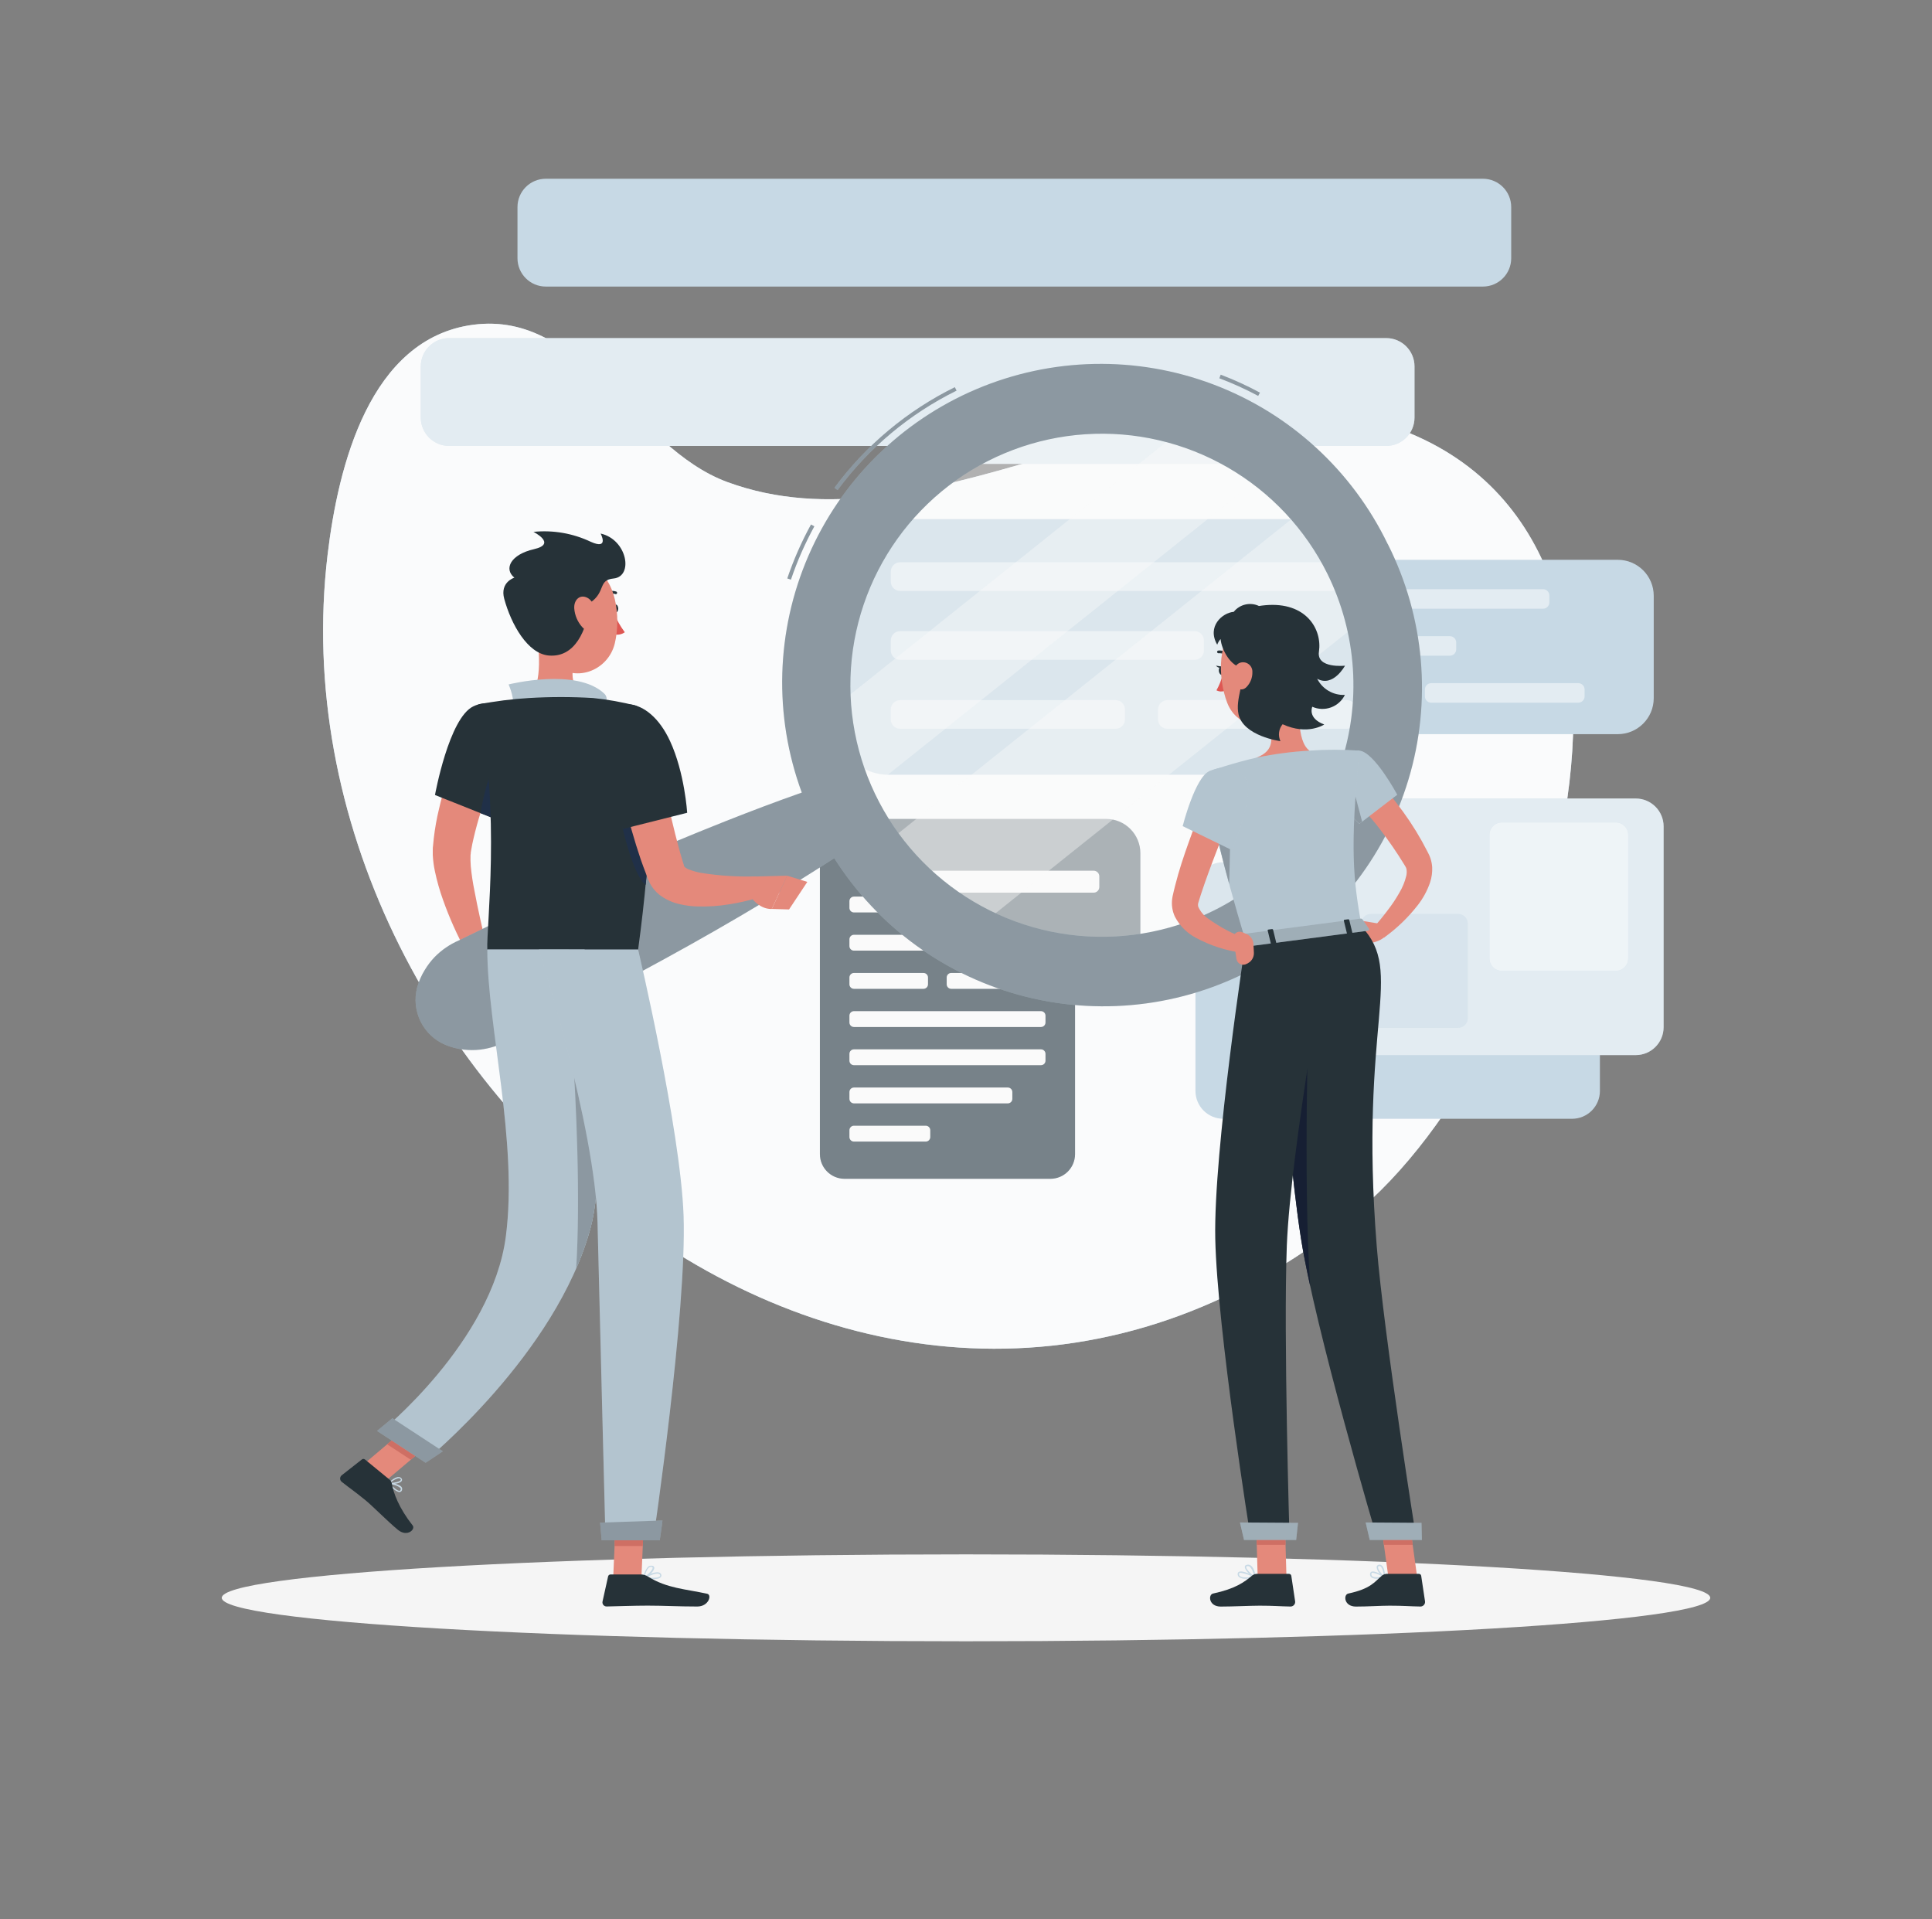 <svg width="151" height="150" viewBox="0 0 151 150" fill="none" xmlns="http://www.w3.org/2000/svg">
<rect x="0" y="0" width="151" height="150" fill="#808080" stroke="none"/>
<g id="Search-rafiki 2">
<g id="freepik--background-simple--inject-66">
<path id="Vector" d="M25.604 43.353C20.675 84.717 68.537 124.845 105.569 95.133C122.288 81.72 134.282 38.829 105.992 32.547C89.768 28.947 72.329 43.347 56.864 37.68C49.43 34.959 45.623 24.252 36.983 25.38C28.871 26.457 26.426 36.459 25.604 43.353Z" fill="#C7D9E5"/>
<path id="Vector_2" opacity="0.9" d="M25.604 43.353C20.675 84.717 68.537 124.845 105.569 95.133C122.288 81.72 134.282 38.829 105.992 32.547C89.768 28.947 72.329 43.347 56.864 37.68C49.43 34.959 45.623 24.252 36.983 25.38C28.871 26.457 26.426 36.459 25.604 43.353Z" fill="white"/>
</g>
<g id="freepik--Shadow--inject-66">
<path id="Vector_3" d="M75.5 128.269C107.625 128.269 133.667 126.748 133.667 124.873C133.667 122.997 107.625 121.477 75.5 121.477C43.375 121.477 17.333 122.997 17.333 124.873C17.333 126.748 43.375 128.269 75.5 128.269Z" fill="#F5F5F5"/>
</g>
<g id="freepik--speech-bubbles--inject-66">
<path id="Vector_4" d="M126.44 43.75H97.01C95.457 43.75 94.199 45.008 94.199 46.561V54.565C94.199 56.117 95.457 57.376 97.01 57.376H126.44C127.992 57.376 129.251 56.117 129.251 54.565V46.561C129.251 45.008 127.992 43.75 126.44 43.75Z" fill="#C7D9E5"/>
<path id="Vector_5" d="M120.602 46.047H97.613C97.341 46.047 97.121 46.267 97.121 46.539V47.079C97.121 47.351 97.341 47.571 97.613 47.571H120.602C120.874 47.571 121.094 47.351 121.094 47.079V46.539C121.094 46.267 120.874 46.047 120.602 46.047Z" fill="#C7D9E5"/>
<path id="Vector_6" d="M113.321 49.719H97.613C97.341 49.719 97.121 49.939 97.121 50.211V50.751C97.121 51.023 97.341 51.243 97.613 51.243H113.321C113.593 51.243 113.813 51.023 113.813 50.751V50.211C113.813 49.939 113.593 49.719 113.321 49.719Z" fill="#C7D9E5"/>
<path id="Vector_7" d="M109.109 53.391H97.613C97.341 53.391 97.121 53.611 97.121 53.883V54.423C97.121 54.694 97.341 54.915 97.613 54.915H109.109C109.381 54.915 109.601 54.694 109.601 54.423V53.883C109.601 53.611 109.381 53.391 109.109 53.391Z" fill="#C7D9E5"/>
<path id="Vector_8" d="M123.356 53.391H111.86C111.588 53.391 111.368 53.611 111.368 53.883V54.423C111.368 54.694 111.588 54.915 111.86 54.915H123.356C123.628 54.915 123.848 54.694 123.848 54.423V53.883C123.848 53.611 123.628 53.391 123.356 53.391Z" fill="#C7D9E5"/>
<g id="Group" opacity="0.5">
<path id="Vector_9" d="M120.602 46.047H97.613C97.341 46.047 97.121 46.267 97.121 46.539V47.079C97.121 47.351 97.341 47.571 97.613 47.571H120.602C120.874 47.571 121.094 47.351 121.094 47.079V46.539C121.094 46.267 120.874 46.047 120.602 46.047Z" fill="white"/>
<path id="Vector_10" d="M113.321 49.719H97.613C97.341 49.719 97.121 49.939 97.121 50.211V50.751C97.121 51.023 97.341 51.243 97.613 51.243H113.321C113.593 51.243 113.813 51.023 113.813 50.751V50.211C113.813 49.939 113.593 49.719 113.321 49.719Z" fill="white"/>
<path id="Vector_11" d="M109.109 53.391H97.613C97.341 53.391 97.121 53.611 97.121 53.883V54.423C97.121 54.694 97.341 54.915 97.613 54.915H109.109C109.381 54.915 109.601 54.694 109.601 54.423V53.883C109.601 53.611 109.381 53.391 109.109 53.391Z" fill="white"/>
<path id="Vector_12" d="M123.356 53.391H111.86C111.588 53.391 111.368 53.611 111.368 53.883V54.423C111.368 54.694 111.588 54.915 111.86 54.915H123.356C123.628 54.915 123.848 54.694 123.848 54.423V53.883C123.848 53.611 123.628 53.391 123.356 53.391Z" fill="white"/>
</g>
<path id="Vector_13" d="M102.866 40.57H69.461C67.184 40.57 65.339 42.416 65.339 44.692V56.428C65.339 58.705 67.184 60.55 69.461 60.55H102.866C105.143 60.55 106.988 58.705 106.988 56.428V44.692C106.988 42.416 105.143 40.57 102.866 40.57Z" fill="#C7D9E5"/>
<path id="Vector_14" d="M104.048 43.945H70.346C69.947 43.945 69.623 44.269 69.623 44.668V45.457C69.623 45.857 69.947 46.18 70.346 46.18H104.048C104.447 46.18 104.771 45.857 104.771 45.457V44.668C104.771 44.269 104.447 43.945 104.048 43.945Z" fill="#C7D9E5"/>
<path id="Vector_15" d="M93.371 49.328H70.346C69.947 49.328 69.623 49.652 69.623 50.051V50.84C69.623 51.239 69.947 51.563 70.346 51.563H93.371C93.77 51.563 94.094 51.239 94.094 50.84V50.051C94.094 49.652 93.77 49.328 93.371 49.328Z" fill="#C7D9E5"/>
<path id="Vector_16" d="M87.197 54.711H70.346C69.947 54.711 69.623 55.035 69.623 55.434V56.223C69.623 56.622 69.947 56.946 70.346 56.946H87.197C87.596 56.946 87.92 56.622 87.92 56.223V55.434C87.92 55.035 87.596 54.711 87.197 54.711Z" fill="#C7D9E5"/>
<path id="Vector_17" d="M105.275 54.711H91.235C90.836 54.711 90.512 55.035 90.512 55.434V56.223C90.512 56.622 90.836 56.946 91.235 56.946H105.275C105.674 56.946 105.998 56.622 105.998 56.223V55.434C105.998 55.035 105.674 54.711 105.275 54.711Z" fill="#C7D9E5"/>
<g id="Group_2" opacity="0.5">
<path id="Vector_18" d="M104.048 43.945H70.346C69.947 43.945 69.623 44.269 69.623 44.668V45.457C69.623 45.857 69.947 46.18 70.346 46.18H104.048C104.447 46.18 104.771 45.857 104.771 45.457V44.668C104.771 44.269 104.447 43.945 104.048 43.945Z" fill="white"/>
<path id="Vector_19" d="M93.371 49.328H70.346C69.947 49.328 69.623 49.652 69.623 50.051V50.84C69.623 51.239 69.947 51.563 70.346 51.563H93.371C93.77 51.563 94.094 51.239 94.094 50.84V50.051C94.094 49.652 93.77 49.328 93.371 49.328Z" fill="white"/>
<path id="Vector_20" d="M87.197 54.719H70.346C69.947 54.719 69.623 55.042 69.623 55.442V56.231C69.623 56.63 69.947 56.954 70.346 56.954H87.197C87.596 56.954 87.92 56.63 87.92 56.231V55.442C87.92 55.042 87.596 54.719 87.197 54.719Z" fill="white"/>
<path id="Vector_21" d="M105.275 54.719H91.235C90.836 54.719 90.512 55.042 90.512 55.442V56.231C90.512 56.63 90.836 56.954 91.235 56.954H105.275C105.674 56.954 105.998 56.63 105.998 56.231V55.442C105.998 55.042 105.674 54.719 105.275 54.719Z" fill="white"/>
</g>
<path id="Vector_22" d="M82.097 64.172H66.008C64.944 64.172 64.082 65.034 64.082 66.098V90.2C64.082 91.264 64.944 92.126 66.008 92.126H82.097C83.161 92.126 84.023 91.264 84.023 90.2V66.098C84.023 65.034 83.161 64.172 82.097 64.172Z" fill="#C7D9E5"/>
<path id="Vector_23" opacity="0.4" d="M82.097 64.172H66.008C64.944 64.172 64.082 65.034 64.082 66.098V90.2C64.082 91.264 64.944 92.126 66.008 92.126H82.097C83.161 92.126 84.023 91.264 84.023 90.2V66.098C84.023 65.034 83.161 64.172 82.097 64.172Z" fill="black"/>
<path id="Vector_24" d="M81.359 67.086H66.743C66.547 67.086 66.389 67.244 66.389 67.44V67.971C66.389 68.166 66.547 68.325 66.743 68.325H81.359C81.555 68.325 81.713 68.166 81.713 67.971V67.44C81.713 67.244 81.555 67.086 81.359 67.086Z" fill="#FAFAFA"/>
<path id="Vector_25" d="M76.706 70.07H66.743C66.547 70.07 66.389 70.229 66.389 70.424V70.955C66.389 71.151 66.547 71.309 66.743 71.309H76.706C76.901 71.309 77.06 71.151 77.06 70.955V70.424C77.06 70.229 76.901 70.07 76.706 70.07Z" fill="#FAFAFA"/>
<path id="Vector_26" d="M81.359 73.055H66.743C66.547 73.055 66.389 73.213 66.389 73.409V73.94C66.389 74.135 66.547 74.294 66.743 74.294H81.359C81.555 74.294 81.713 74.135 81.713 73.94V73.409C81.713 73.213 81.555 73.055 81.359 73.055Z" fill="#FAFAFA"/>
<path id="Vector_27" d="M72.176 76.039H66.743C66.547 76.039 66.389 76.198 66.389 76.393V76.924C66.389 77.12 66.547 77.278 66.743 77.278H72.176C72.371 77.278 72.53 77.12 72.53 76.924V76.393C72.53 76.198 72.371 76.039 72.176 76.039Z" fill="#FAFAFA"/>
<path id="Vector_28" d="M79.778 76.039H74.345C74.15 76.039 73.991 76.198 73.991 76.393V76.924C73.991 77.12 74.15 77.278 74.345 77.278H79.778C79.974 77.278 80.132 77.12 80.132 76.924V76.393C80.132 76.198 79.974 76.039 79.778 76.039Z" fill="#FAFAFA"/>
<path id="Vector_29" d="M81.359 79.023H66.743C66.547 79.023 66.389 79.182 66.389 79.377V79.908C66.389 80.104 66.547 80.262 66.743 80.262H81.359C81.555 80.262 81.713 80.104 81.713 79.908V79.377C81.713 79.182 81.555 79.023 81.359 79.023Z" fill="#FAFAFA"/>
<path id="Vector_30" d="M81.359 82.008H66.743C66.547 82.008 66.389 82.166 66.389 82.362V82.893C66.389 83.088 66.547 83.247 66.743 83.247H81.359C81.555 83.247 81.713 83.088 81.713 82.893V82.362C81.713 82.166 81.555 82.008 81.359 82.008Z" fill="#FAFAFA"/>
<path id="Vector_31" d="M78.767 84.992H66.743C66.547 84.992 66.389 85.151 66.389 85.346V85.877C66.389 86.073 66.547 86.231 66.743 86.231H78.767C78.963 86.231 79.121 86.073 79.121 85.877V85.346C79.121 85.151 78.963 84.992 78.767 84.992Z" fill="#FAFAFA"/>
<path id="Vector_32" d="M72.353 87.977H66.743C66.547 87.977 66.389 88.135 66.389 88.331V88.862C66.389 89.057 66.547 89.216 66.743 89.216H72.353C72.549 89.216 72.707 89.057 72.707 88.862V88.331C72.707 88.135 72.549 87.977 72.353 87.977Z" fill="#FAFAFA"/>
<path id="Vector_33" d="M86.45 64H64.133L74 71.851L89.129 77.551V66.673C89.127 65.963 88.844 65.284 88.342 64.782C87.84 64.281 87.159 64 86.45 64Z" fill="#C7D9E5"/>
<path id="Vector_34" opacity="0.4" d="M86.45 64H64.133L74 71.851L89.129 77.551V66.673C89.127 65.963 88.844 65.284 88.342 64.782C87.84 64.281 87.159 64 86.45 64Z" fill="black"/>
<path id="Vector_35" d="M85.475 68.047H69.146C68.901 68.047 68.702 68.246 68.702 68.491V69.319C68.702 69.564 68.901 69.763 69.146 69.763H85.475C85.72 69.763 85.919 69.564 85.919 69.319V68.491C85.919 68.246 85.72 68.047 85.475 68.047Z" fill="#FAFAFA"/>
<path id="Vector_36" d="M125.045 85.257V69.561C125.045 68.358 124.07 67.383 122.867 67.383H95.612C94.409 67.383 93.434 68.358 93.434 69.561V85.257C93.434 86.46 94.409 87.435 95.612 87.435H122.867C124.07 87.435 125.045 86.46 125.045 85.257Z" fill="#C7D9E5"/>
<path id="Vector_37" d="M130.022 80.28V64.584C130.022 63.381 129.047 62.406 127.844 62.406H100.589C99.386 62.406 98.411 63.381 98.411 64.584V80.28C98.411 81.483 99.386 82.458 100.589 82.458H127.844C129.047 82.458 130.022 81.483 130.022 80.28Z" fill="#C7D9E5"/>
<path id="Vector_38" opacity="0.5" d="M130.022 80.28V64.584C130.022 63.381 129.047 62.406 127.844 62.406H100.589C99.386 62.406 98.411 63.381 98.411 64.584V80.28C98.411 81.483 99.386 82.458 100.589 82.458H127.844C129.047 82.458 130.022 81.483 130.022 80.28Z" fill="white"/>
<path id="Vector_39" d="M127.256 74.905V65.242C127.256 64.707 126.822 64.273 126.287 64.273H117.38C116.845 64.273 116.411 64.707 116.411 65.242V74.905C116.411 75.441 116.845 75.874 117.38 75.874H126.287C126.822 75.874 127.256 75.441 127.256 74.905Z" fill="#C7D9E5"/>
<path id="Vector_40" opacity="0.7" d="M127.256 74.905V65.242C127.256 64.707 126.822 64.273 126.287 64.273H117.38C116.845 64.273 116.411 64.707 116.411 65.242V74.905C116.411 75.441 116.845 75.874 117.38 75.874H126.287C126.822 75.874 127.256 75.441 127.256 74.905Z" fill="white"/>
<path id="Vector_41" d="M114.713 79.578V72.174C114.713 71.763 114.38 71.43 113.969 71.43H107.144C106.733 71.43 106.4 71.763 106.4 72.174V79.578C106.4 79.989 106.733 80.322 107.144 80.322H113.969C114.38 80.322 114.713 79.989 114.713 79.578Z" fill="#C7D9E5"/>
<path id="Vector_42" opacity="0.3" d="M114.713 79.578V72.174C114.713 71.763 114.38 71.43 113.969 71.43H107.144C106.733 71.43 106.4 71.763 106.4 72.174V79.578C106.4 79.989 106.733 80.322 107.144 80.322H113.969C114.38 80.322 114.713 79.989 114.713 79.578Z" fill="white"/>
<path id="Vector_43" d="M110.555 32.635V28.636C110.555 27.413 109.564 26.422 108.341 26.422L35.102 26.422C33.879 26.422 32.888 27.413 32.888 28.636V32.635C32.888 33.858 33.879 34.849 35.102 34.849L108.341 34.849C109.564 34.849 110.555 33.858 110.555 32.635Z" fill="#C7D9E5"/>
<path id="Vector_44" opacity="0.5" d="M110.555 32.635V28.636C110.555 27.413 109.564 26.422 108.341 26.422L35.102 26.422C33.879 26.422 32.888 27.413 32.888 28.636V32.635C32.888 33.858 33.879 34.849 35.102 34.849L108.341 34.849C109.564 34.849 110.555 33.858 110.555 32.635Z" fill="white"/>
<path id="Vector_45" d="M96.698 36.253V33.352H75.623V36.253H96.698Z" fill="#C7D9E5"/>
<path id="Vector_46" opacity="0.5" d="M96.698 36.253V33.352H75.623V36.253H96.698Z" fill="white"/>
<path id="Vector_47" d="M118.112 20.182V16.183C118.112 14.96 117.121 13.969 115.898 13.969L42.659 13.969C41.436 13.969 40.445 14.96 40.445 16.183V20.182C40.445 21.404 41.436 22.396 42.659 22.396L115.898 22.396C117.121 22.396 118.112 21.404 118.112 20.182Z" fill="#C7D9E5"/>
</g>
<g id="freepik--Character--inject-66">
<path id="Vector_48" d="M39.608 58.279C39.344 58.879 39.053 59.527 38.798 60.16C38.543 60.793 38.279 61.444 38.048 62.092C37.574 63.355 37.194 64.652 36.911 65.971L36.824 66.451L36.794 66.631C36.794 66.682 36.794 66.748 36.776 66.808C36.765 67.1 36.771 67.392 36.794 67.684C36.851 68.317 36.953 68.995 37.094 69.673C37.346 71.032 37.667 72.433 37.994 73.813L36.455 74.413C35.738 73.105 35.127 71.742 34.628 70.336C34.365 69.604 34.153 68.856 33.992 68.095C33.902 67.674 33.846 67.247 33.824 66.817C33.824 66.697 33.824 66.583 33.824 66.454C33.824 66.325 33.824 66.181 33.845 66.097L33.905 65.497C33.995 64.724 34.132 63.958 34.316 63.202C34.484 62.452 34.7 61.723 34.916 61.003C35.132 60.283 35.402 59.575 35.687 58.879C35.828 58.531 35.987 58.186 36.125 57.841C36.263 57.496 36.425 57.166 36.617 56.797L39.608 58.279Z" fill="#E4897B"/>
<path id="Vector_49" d="M37.913 73.406L39.083 74.549L36.53 75.749C36.53 75.749 35.912 74.666 36.341 73.688L37.913 73.406Z" fill="#E4897B"/>
<path id="Vector_50" d="M40.028 76.256L37.871 77.138L36.533 75.743L39.083 74.555L40.028 76.256Z" fill="#E4897B"/>
<path id="Vector_51" opacity="0.4" d="M83.723 75.026C79.478 74.549 75.47 72.825 72.205 70.071C68.941 67.317 66.566 63.656 65.381 59.553C64.196 55.449 64.254 51.086 65.549 47.015C66.843 42.945 69.315 39.349 72.653 36.684C75.99 34.018 80.043 32.402 84.299 32.039C88.555 31.676 92.823 32.584 96.564 34.646C100.304 36.709 103.349 39.834 105.313 43.627C107.278 47.42 108.073 51.71 107.6 55.955C107.285 58.776 106.418 61.506 105.048 63.991C103.677 66.477 101.831 68.667 99.613 70.438C97.396 72.209 94.851 73.526 92.125 74.313C89.398 75.1 86.543 75.343 83.723 75.026Z" fill="#FAFAFA"/>
<path id="Vector_52" opacity="0.4" d="M99.437 36.538L66.587 62.785C66.449 62.485 66.314 62.185 66.188 61.885C65.365 59.926 64.838 57.856 64.625 55.741L92.999 33.07C95.329 33.847 97.507 35.021 99.437 36.538Z" fill="#FAFAFA"/>
<path id="Vector_53" opacity="0.4" d="M107.018 48.038L76.133 72.713C73.199 71.183 70.656 68.999 68.702 66.329L102.425 39.383C104.599 41.878 106.17 44.839 107.018 48.038Z" fill="#FAFAFA"/>
<path id="Vector_54" d="M61.817 45.301L61.532 45.205C62.026 43.749 62.646 42.338 63.386 40.99L63.647 41.134C62.917 42.467 62.304 43.862 61.817 45.301ZM65.459 38.299L65.216 38.122C67.681 34.789 70.908 32.093 74.627 30.259L74.762 30.529C71.085 32.344 67.896 35.011 65.459 38.308V38.299ZM98.336 30.94C97.356 30.414 96.341 29.954 95.3 29.563L95.408 29.281C96.46 29.682 97.484 30.151 98.474 30.685L98.336 30.94Z" fill="#C7D9E5"/>
<path id="Vector_55" opacity="0.3" d="M61.817 45.301L61.532 45.205C62.026 43.749 62.646 42.338 63.386 40.99L63.647 41.134C62.917 42.467 62.304 43.862 61.817 45.301ZM65.459 38.299L65.216 38.122C67.681 34.789 70.908 32.093 74.627 30.259L74.762 30.529C71.085 32.344 67.896 35.011 65.459 38.308V38.299ZM98.336 30.94C97.356 30.414 96.341 29.954 95.3 29.563L95.408 29.281C96.46 29.682 97.484 30.151 98.474 30.685L98.336 30.94Z" fill="black"/>
<path id="Vector_56" d="M108.461 42.523C105.683 36.762 100.795 32.29 94.809 30.036C88.823 27.781 82.2 27.916 76.311 30.413C70.423 32.91 65.721 37.578 63.18 43.448C60.64 49.318 60.456 55.94 62.666 61.942C60.662 62.644 58.682 63.397 56.714 64.174C53.876 65.3 51.064 66.476 48.278 67.702C45.494 68.935 42.722 70.192 39.977 71.506C38.6 72.151 37.241 72.832 35.87 73.492C35.157 73.799 34.511 74.242 33.968 74.797C33.674 75.105 33.416 75.444 33.197 75.808C32.93 76.239 32.728 76.707 32.597 77.197C32.371 78.08 32.469 79.014 32.872 79.832C33.276 80.649 33.958 81.294 34.796 81.652C35.261 81.847 35.752 81.975 36.254 82.03C36.678 82.078 37.105 82.078 37.529 82.03C38.299 81.937 39.043 81.693 39.719 81.313C41.078 80.626 42.446 79.963 43.796 79.258C46.496 77.881 49.196 76.444 51.863 74.986C54.53 73.528 57.2 72.001 59.804 70.435C61.604 69.346 63.422 68.233 65.204 67.069C68.626 72.471 73.995 76.35 80.198 77.901C86.402 79.452 92.965 78.557 98.526 75.402C104.088 72.246 108.223 67.072 110.073 60.951C111.924 54.83 111.349 48.232 108.467 42.523H108.461ZM94.823 71.182C91.337 72.903 87.418 73.552 83.563 73.046C79.708 72.54 76.09 70.902 73.166 68.34C70.242 65.777 68.143 62.406 67.135 58.651C66.127 54.895 66.255 50.926 67.503 47.244C68.751 43.561 71.063 40.332 74.146 37.963C77.229 35.595 80.946 34.194 84.825 33.938C88.705 33.681 92.573 34.581 95.941 36.523C99.31 38.465 102.026 41.362 103.748 44.848C104.891 47.163 105.568 49.681 105.738 52.257C105.908 54.834 105.569 57.419 104.74 59.864C103.912 62.309 102.609 64.567 100.908 66.51C99.206 68.452 97.138 70.039 94.823 71.182Z" fill="#C7D9E5"/>
<path id="Vector_57" opacity="0.3" d="M108.461 42.523C105.683 36.762 100.795 32.29 94.809 30.036C88.823 27.781 82.2 27.916 76.311 30.413C70.423 32.91 65.721 37.578 63.18 43.448C60.64 49.318 60.456 55.94 62.666 61.942C60.662 62.644 58.682 63.397 56.714 64.174C53.876 65.3 51.064 66.476 48.278 67.702C45.494 68.935 42.722 70.192 39.977 71.506C38.6 72.151 37.241 72.832 35.87 73.492C35.157 73.799 34.511 74.242 33.968 74.797C33.674 75.105 33.416 75.444 33.197 75.808C32.93 76.239 32.728 76.707 32.597 77.197C32.371 78.08 32.469 79.014 32.872 79.832C33.276 80.649 33.958 81.294 34.796 81.652C35.261 81.847 35.752 81.975 36.254 82.03C36.678 82.078 37.105 82.078 37.529 82.03C38.299 81.937 39.043 81.693 39.719 81.313C41.078 80.626 42.446 79.963 43.796 79.258C46.496 77.881 49.196 76.444 51.863 74.986C54.53 73.528 57.2 72.001 59.804 70.435C61.604 69.346 63.422 68.233 65.204 67.069C68.626 72.471 73.995 76.35 80.198 77.901C86.402 79.452 92.965 78.557 98.526 75.402C104.088 72.246 108.223 67.072 110.073 60.951C111.924 54.83 111.349 48.232 108.467 42.523H108.461ZM94.823 71.182C91.337 72.903 87.418 73.552 83.563 73.046C79.708 72.54 76.09 70.902 73.166 68.34C70.242 65.777 68.143 62.406 67.135 58.651C66.127 54.895 66.255 50.926 67.503 47.244C68.751 43.561 71.063 40.332 74.146 37.963C77.229 35.595 80.946 34.194 84.825 33.938C88.705 33.681 92.573 34.581 95.941 36.523C99.31 38.465 102.026 41.362 103.748 44.848C104.891 47.163 105.568 49.681 105.738 52.257C105.908 54.834 105.569 57.419 104.74 59.864C103.912 62.309 102.609 64.567 100.908 66.51C99.206 68.452 97.138 70.039 94.823 71.182Z" fill="black"/>
<path id="Vector_58" d="M47.9 47.563C47.9 47.74 47.993 47.884 48.11 47.884C48.227 47.884 48.32 47.74 48.32 47.563C48.32 47.386 48.227 47.242 48.11 47.242C47.993 47.242 47.9 47.398 47.9 47.563Z" fill="#263238"/>
<path id="Vector_59" d="M47.984 47.891C48.196 48.434 48.482 48.946 48.833 49.412C48.712 49.498 48.573 49.558 48.426 49.585C48.279 49.613 48.129 49.608 47.984 49.571V47.891Z" fill="#DE5753"/>
<path id="Vector_60" d="M47.279 46.578C47.262 46.578 47.246 46.574 47.231 46.567C47.216 46.559 47.202 46.549 47.192 46.536C47.176 46.513 47.17 46.485 47.175 46.458C47.179 46.43 47.194 46.406 47.216 46.389C47.348 46.289 47.502 46.222 47.666 46.194C47.83 46.166 47.997 46.179 48.155 46.23C48.169 46.234 48.182 46.24 48.194 46.25C48.205 46.259 48.214 46.271 48.221 46.284C48.228 46.297 48.231 46.311 48.232 46.326C48.233 46.34 48.231 46.355 48.225 46.369C48.22 46.383 48.212 46.395 48.202 46.405C48.191 46.416 48.179 46.424 48.165 46.429C48.151 46.434 48.137 46.437 48.122 46.436C48.108 46.435 48.093 46.431 48.08 46.425C47.955 46.386 47.822 46.379 47.693 46.402C47.564 46.426 47.443 46.48 47.339 46.56C47.321 46.572 47.3 46.578 47.279 46.578Z" fill="#263238"/>
<path id="Vector_61" d="M41.84 48.898C42.14 50.509 42.47 53.464 41.342 54.541C41.342 54.541 41.783 56.176 44.78 56.176C48.08 56.176 46.352 54.541 46.352 54.541C44.552 54.109 44.603 52.777 44.915 51.523L41.84 48.898Z" fill="#E4897B"/>
<path id="Vector_62" d="M39.995 55.392C40.352 54.837 39.752 53.49 39.752 53.49C39.752 53.49 45.056 52.155 47.225 54.204C47.675 54.627 47.177 55.251 47.177 55.251L39.995 55.392Z" fill="#C7D9E5"/>
<path id="Vector_63" opacity="0.1" d="M39.995 55.392C40.352 54.837 39.752 53.49 39.752 53.49C39.752 53.49 45.056 52.155 47.225 54.204C47.675 54.627 47.177 55.251 47.177 55.251L39.995 55.392Z" fill="black"/>
<path id="Vector_64" d="M31.22 116.606C30.941 116.606 30.494 116.141 30.362 115.967C30.356 115.958 30.353 115.948 30.353 115.938C30.353 115.928 30.356 115.918 30.362 115.91C30.367 115.901 30.374 115.894 30.382 115.89C30.391 115.885 30.4 115.883 30.41 115.883C30.443 115.883 31.178 115.949 31.379 116.21C31.401 116.237 31.416 116.269 31.425 116.304C31.433 116.338 31.434 116.373 31.427 116.408C31.424 116.452 31.408 116.495 31.38 116.53C31.352 116.565 31.314 116.59 31.271 116.603L31.22 116.606ZM30.524 116.006C30.743 116.258 31.094 116.543 31.244 116.507C31.244 116.507 31.304 116.492 31.322 116.396C31.326 116.376 31.325 116.355 31.32 116.335C31.315 116.316 31.305 116.297 31.292 116.282C31.07 116.114 30.802 116.015 30.524 116V116.006Z" fill="#C7D9E5"/>
<path id="Vector_65" d="M30.557 115.994C30.503 115.999 30.449 115.999 30.395 115.994C30.386 115.993 30.377 115.99 30.369 115.984C30.361 115.978 30.356 115.97 30.353 115.961C30.349 115.952 30.347 115.943 30.347 115.934C30.347 115.924 30.349 115.915 30.353 115.907C30.374 115.889 30.815 115.43 31.148 115.43C31.188 115.429 31.227 115.436 31.264 115.452C31.301 115.467 31.334 115.491 31.361 115.52C31.391 115.545 31.411 115.579 31.419 115.617C31.427 115.656 31.421 115.695 31.403 115.73C31.316 115.898 30.857 115.994 30.557 115.994ZM30.518 115.889C30.818 115.889 31.253 115.796 31.325 115.664C31.325 115.664 31.346 115.625 31.298 115.577C31.28 115.558 31.259 115.543 31.235 115.533C31.212 115.523 31.186 115.519 31.16 115.52C30.914 115.576 30.691 115.705 30.518 115.889Z" fill="#C7D9E5"/>
<path id="Vector_66" d="M51.017 123.412C50.79 123.411 50.563 123.39 50.339 123.349C50.328 123.347 50.318 123.341 50.311 123.332C50.304 123.324 50.3 123.313 50.3 123.301C50.298 123.291 50.3 123.28 50.304 123.271C50.308 123.261 50.315 123.253 50.324 123.247C50.357 123.229 51.125 122.788 51.494 122.89C51.528 122.898 51.56 122.913 51.589 122.933C51.617 122.954 51.641 122.98 51.659 123.01C51.682 123.044 51.695 123.083 51.695 123.124C51.695 123.165 51.682 123.205 51.659 123.238C51.572 123.373 51.299 123.412 51.017 123.412ZM50.51 123.271C50.918 123.331 51.476 123.328 51.578 123.184C51.593 123.166 51.605 123.133 51.578 123.07C51.555 123.033 51.519 123.006 51.476 122.995C51.242 122.935 50.777 123.133 50.51 123.271Z" fill="#C7D9E5"/>
<path id="Vector_67" d="M50.351 123.35C50.341 123.353 50.331 123.353 50.321 123.35C50.313 123.345 50.306 123.337 50.302 123.328C50.299 123.319 50.298 123.309 50.3 123.299C50.32 122.987 50.44 122.69 50.642 122.45C50.683 122.415 50.731 122.389 50.782 122.374C50.834 122.359 50.889 122.356 50.942 122.363C51.086 122.363 51.128 122.45 51.137 122.507C51.176 122.756 50.651 123.233 50.384 123.353L50.351 123.35ZM50.888 122.45C50.822 122.45 50.758 122.473 50.708 122.516C50.538 122.706 50.433 122.944 50.408 123.197C50.678 123.032 51.038 122.66 51.008 122.51C51.008 122.51 51.008 122.459 50.906 122.45H50.888Z" fill="#C7D9E5"/>
<path id="Vector_68" d="M47.927 123.298H50.132L50.351 118.195H48.146L47.927 123.298Z" fill="#E4897B"/>
<path id="Vector_69" d="M28.292 114.54L30.134 115.746L34.202 112.311L32.357 111.102L28.292 114.54Z" fill="#E4897B"/>
<path id="Vector_70" d="M30.437 115.628L28.523 114.059C28.489 114.031 28.447 114.016 28.403 114.016C28.359 114.016 28.317 114.031 28.283 114.059L26.705 115.298C26.667 115.328 26.636 115.367 26.615 115.41C26.594 115.454 26.583 115.502 26.583 115.551C26.583 115.6 26.594 115.648 26.615 115.692C26.636 115.736 26.667 115.774 26.705 115.805C27.383 116.342 27.74 116.57 28.583 117.26C29.102 117.683 30.383 118.979 31.106 119.564C31.829 120.149 32.492 119.519 32.252 119.216C31.175 117.851 30.752 116.684 30.629 115.961C30.608 115.83 30.54 115.711 30.437 115.628Z" fill="#263238"/>
<path id="Vector_71" d="M50.117 123.047H47.717C47.673 123.047 47.631 123.062 47.596 123.089C47.562 123.116 47.538 123.154 47.528 123.197L47.093 125.156C47.082 125.203 47.082 125.253 47.093 125.3C47.104 125.348 47.126 125.392 47.156 125.43C47.187 125.468 47.226 125.498 47.27 125.519C47.314 125.539 47.362 125.55 47.411 125.549C48.278 125.534 49.532 125.483 50.624 125.483C51.899 125.483 53.003 125.552 54.497 125.552C55.397 125.552 55.655 124.637 55.274 124.556C53.552 124.178 52.142 124.139 50.654 123.218C50.494 123.112 50.308 123.053 50.117 123.047Z" fill="#263238"/>
<path id="Vector_72" d="M36.998 55.2C35.087 56.1 33.998 62.13 33.998 62.13L38.669 63.993C39.353 62.324 39.905 60.603 40.322 58.848C40.964 56.07 38.954 54.27 36.998 55.2Z" fill="#263238"/>
<path id="Vector_73" d="M39.476 58.597C38.321 59.767 37.793 62.059 37.562 63.55L38.681 63.997C39.345 62.375 39.887 60.706 40.301 59.002C40.202 58.366 39.956 58.111 39.476 58.597Z" fill="#203048"/>
<path id="Vector_74" d="M49.742 55.16C49.742 55.16 52.088 57.812 49.874 74.21H38.087C38.006 72.41 39.143 63.575 37.397 55.049C38.7 54.796 40.017 54.63 41.342 54.551C43.011 54.452 44.684 54.452 46.352 54.551C47.496 54.666 48.629 54.87 49.742 55.16Z" fill="#263238"/>
<path id="Vector_75" d="M50.819 61.525L48.833 58.102C48.45 59.699 48.293 61.342 48.368 62.983C48.422 64.159 49.499 68.515 50.468 69.151C50.725 66.617 50.842 64.071 50.819 61.525Z" fill="#203048"/>
<path id="Vector_76" d="M51.095 57.5C51.395 58.958 51.695 60.452 52.016 61.916C52.337 63.38 52.67 64.85 53.057 66.269C53.156 66.62 53.249 66.98 53.357 67.316L53.438 67.574L53.477 67.703V67.688C53.456 67.661 53.432 67.658 53.45 67.688C53.573 67.823 53.731 67.921 53.906 67.973C54.19 68.079 54.482 68.16 54.779 68.216C56.197 68.441 57.633 68.534 59.069 68.495L59.354 70.127C58.952 70.256 58.577 70.349 58.181 70.442C57.785 70.535 57.395 70.613 56.996 70.673C56.17 70.81 55.334 70.867 54.497 70.841C54.032 70.829 53.57 70.768 53.117 70.661C52.541 70.535 52.001 70.284 51.533 69.926C51.227 69.679 50.975 69.373 50.792 69.026C50.744 68.936 50.702 68.834 50.663 68.747L50.609 68.606L50.498 68.306C50.345 67.925 50.219 67.55 50.081 67.175C49.574 65.675 49.151 64.16 48.779 62.648C48.407 61.136 48.086 59.627 47.819 58.076L51.095 57.5Z" fill="#E4897B"/>
<path id="Vector_77" d="M46.799 56.764C46.178 58.777 48.695 64.78 48.695 64.78L53.708 63.52C53.708 63.52 53.516 60.4 52.373 57.925C50.651 54.193 47.543 54.349 46.799 56.764Z" fill="#263238"/>
<path id="Vector_78" d="M59.027 68.501L61.523 68.438L60.323 71.035C60.323 71.035 59.306 71.171 58.472 69.799L57.593 68.749L58.604 68.549C58.743 68.519 58.885 68.503 59.027 68.501Z" fill="#E4897B"/>
<path id="Vector_79" d="M63.098 68.921L61.67 71.075L60.323 71.035L61.523 68.438L63.098 68.921Z" fill="#E4897B"/>
<path id="Vector_80" d="M50.351 118.195L50.237 120.826H48.032L48.146 118.195H50.351Z" fill="#CE6F64"/>
<path id="Vector_81" d="M32.357 111.102L34.202 112.311L32.102 114.081L30.26 112.875L32.357 111.102Z" fill="#CE6F64"/>
<path id="Vector_82" d="M41.978 47.187C42.11 49.368 42.077 50.655 43.178 51.774C44.834 53.463 47.531 52.464 48.053 50.274C48.524 48.312 48.23 45.072 46.094 44.202C45.623 44.012 45.111 43.945 44.606 44.007C44.102 44.068 43.621 44.257 43.21 44.556C42.798 44.854 42.469 45.252 42.254 45.712C42.039 46.173 41.944 46.68 41.978 47.187Z" fill="#E4897B"/>
<path id="Vector_83" d="M39.41 46.801C39.953 48.79 41.231 51.082 42.884 51.229C44.936 51.409 45.863 49.288 46.133 47.098C47.363 46.255 46.718 45.328 47.951 45.211C49.535 45.061 49.028 42.163 46.943 41.698C46.943 41.698 47.642 43.003 46.175 42.343C44.78 41.68 43.23 41.411 41.693 41.566C41.693 41.566 43.565 42.502 41.735 42.919C39.905 43.336 39.359 44.464 40.202 45.145C40.202 45.148 39.053 45.493 39.41 46.801Z" fill="#263238"/>
<path id="Vector_84" d="M44.882 47.545C44.922 48.087 45.141 48.601 45.503 49.006C45.983 49.537 46.484 49.207 46.568 48.562C46.646 47.983 46.487 47.008 45.899 46.714C45.311 46.42 44.843 46.891 44.882 47.545Z" fill="#E4897B"/>
<path id="Vector_85" d="M45.692 74.206C45.692 74.206 47.84 89.761 46.148 95.995C43.466 105.865 33.212 114.196 33.212 114.196L29.735 111.916C29.735 111.916 38.468 104.881 39.536 96.616C40.496 89.197 38.087 80.224 38.087 74.203L45.692 74.206Z" fill="#C7D9E5"/>
<path id="Vector_86" opacity="0.1" d="M45.692 74.206C45.692 74.206 47.84 89.761 46.148 95.995C43.466 105.865 33.212 114.196 33.212 114.196L29.735 111.916C29.735 111.916 38.468 104.881 39.536 96.616C40.496 89.197 38.087 80.224 38.087 74.203L45.692 74.206Z" fill="black"/>
<path id="Vector_87" d="M46.58 83.105C46.008 82.45 45.379 81.847 44.699 81.305C45.065 86.354 45.365 93.833 45.032 99.146C45.48 98.127 45.853 97.077 46.148 96.005C46.973 92.96 46.886 87.701 46.58 83.105Z" fill="#C7D9E5"/>
<path id="Vector_88" opacity="0.3" d="M46.58 83.105C46.008 82.45 45.379 81.847 44.699 81.305C45.065 86.354 45.365 93.833 45.032 99.146C45.48 98.127 45.853 97.077 46.148 96.005C46.973 92.96 46.886 87.701 46.58 83.105Z" fill="black"/>
<path id="Vector_89" d="M34.613 113.419C34.628 113.419 33.266 114.319 33.266 114.319L29.468 111.829L30.668 110.836L34.613 113.419Z" fill="#C7D9E5"/>
<path id="Vector_90" opacity="0.3" d="M34.613 113.419C34.628 113.419 33.266 114.319 33.266 114.319L29.468 111.829L30.668 110.836L34.613 113.419Z" fill="black"/>
<path id="Vector_91" d="M49.874 74.211C49.874 74.211 53.192 88.281 53.426 95.004C53.69 102.54 51.059 120.318 51.059 120.318H47.324C47.324 120.318 46.865 102.402 46.7 95.538C46.517 88.053 42.125 74.211 42.125 74.211H49.874Z" fill="#C7D9E5"/>
<path id="Vector_92" opacity="0.1" d="M49.874 74.211C49.874 74.211 53.192 88.281 53.426 95.004C53.69 102.54 51.059 120.318 51.059 120.318H47.324C47.324 120.318 46.865 102.402 46.7 95.538C46.517 88.053 42.125 74.211 42.125 74.211H49.874Z" fill="black"/>
<path id="Vector_93" d="M51.776 118.828C51.794 118.828 51.566 120.376 51.566 120.376H47.024L46.901 118.993L51.776 118.828Z" fill="#C7D9E5"/>
<path id="Vector_94" opacity="0.3" d="M51.776 118.828C51.794 118.828 51.566 120.376 51.566 120.376H47.024L46.901 118.993L51.776 118.828Z" fill="black"/>
</g>
<g id="freepik--character--inject-66">
<path id="Vector_95" d="M107.3 60.68C107.555 60.92 107.756 61.124 107.966 61.352C108.176 61.58 108.374 61.802 108.566 62.033C108.956 62.492 109.322 62.975 109.676 63.461C110.383 64.436 111.012 65.465 111.557 66.539L111.668 66.758C111.722 66.864 111.767 66.974 111.803 67.088C111.875 67.307 111.92 67.535 111.935 67.766C111.955 68.172 111.899 68.579 111.77 68.966C111.551 69.608 111.225 70.208 110.807 70.742C110.053 71.71 109.164 72.565 108.167 73.28L107.42 72.422C107.771 72.011 108.137 71.57 108.464 71.129C108.797 70.701 109.098 70.25 109.364 69.779C109.613 69.367 109.797 68.92 109.91 68.453C109.949 68.285 109.956 68.112 109.931 67.943C109.92 67.886 109.902 67.83 109.877 67.778C109.866 67.755 109.853 67.733 109.838 67.712L109.742 67.55C109.163 66.606 108.536 65.694 107.861 64.817C107.528 64.376 107.171 63.953 106.811 63.536C106.634 63.326 106.451 63.122 106.268 62.918C106.085 62.714 105.887 62.51 105.728 62.351L107.3 60.68Z" fill="#E4897B"/>
<path id="Vector_96" d="M107.708 72.171L105.467 71.805L106.64 73.767C106.64 73.767 108.083 73.716 108.494 72.867L107.708 72.171Z" fill="#E4897B"/>
<path id="Vector_97" d="M103.811 72.711L104.879 74.304L106.64 73.767L105.467 71.805L103.811 72.711Z" fill="#E4897B"/>
<path id="Vector_98" d="M107.6 123.381C107.448 123.394 107.296 123.353 107.171 123.264C107.133 123.229 107.106 123.184 107.09 123.135C107.075 123.085 107.073 123.033 107.084 122.982C107.086 122.95 107.097 122.919 107.116 122.893C107.134 122.866 107.159 122.845 107.189 122.832C107.45 122.715 108.134 123.153 108.212 123.204C108.221 123.21 108.228 123.218 108.232 123.228C108.235 123.238 108.236 123.248 108.233 123.258C108.232 123.269 108.227 123.278 108.22 123.286C108.213 123.293 108.204 123.298 108.194 123.3C108 123.35 107.8 123.377 107.6 123.381ZM107.3 122.916C107.278 122.913 107.256 122.913 107.234 122.916C107.221 122.922 107.21 122.932 107.202 122.944C107.194 122.957 107.189 122.971 107.189 122.985C107.181 123.019 107.182 123.054 107.191 123.087C107.201 123.12 107.219 123.15 107.243 123.174C107.357 123.276 107.651 123.291 108.044 123.213C107.819 123.065 107.566 122.963 107.3 122.916Z" fill="#C7D9E5"/>
<path id="Vector_99" d="M108.2 123.295H108.173C107.96 123.172 107.549 122.695 107.6 122.434C107.61 122.393 107.632 122.356 107.665 122.329C107.697 122.302 107.738 122.286 107.78 122.284C107.82 122.278 107.862 122.282 107.901 122.294C107.94 122.307 107.975 122.328 108.005 122.356C108.251 122.572 108.254 123.22 108.254 123.256C108.253 123.265 108.251 123.274 108.246 123.282C108.241 123.29 108.235 123.296 108.227 123.301L108.2 123.295ZM107.816 122.395H107.792C107.726 122.395 107.711 122.431 107.705 122.458C107.675 122.611 107.93 122.977 108.143 123.148C108.148 122.896 108.076 122.649 107.936 122.44C107.918 122.423 107.897 122.411 107.873 122.403C107.85 122.395 107.825 122.392 107.801 122.395H107.816Z" fill="#C7D9E5"/>
<path id="Vector_100" d="M97.376 123.382C97.184 123.4 96.993 123.351 96.833 123.244C96.797 123.212 96.769 123.172 96.752 123.127C96.735 123.082 96.729 123.034 96.734 122.986C96.736 122.957 96.745 122.928 96.761 122.904C96.777 122.879 96.798 122.859 96.824 122.845C97.103 122.689 97.997 123.145 98.099 123.202C98.108 123.208 98.116 123.216 98.121 123.227C98.125 123.237 98.127 123.248 98.126 123.259C98.124 123.269 98.119 123.279 98.112 123.287C98.104 123.294 98.094 123.299 98.084 123.301C97.851 123.35 97.614 123.377 97.376 123.382ZM96.977 122.917C96.943 122.915 96.908 122.922 96.878 122.938C96.867 122.943 96.858 122.951 96.852 122.961C96.845 122.971 96.842 122.983 96.842 122.995C96.837 123.026 96.841 123.058 96.851 123.088C96.861 123.118 96.879 123.144 96.902 123.166C97.04 123.289 97.409 123.31 97.907 123.226C97.617 123.071 97.302 122.967 96.977 122.917Z" fill="#C7D9E5"/>
<path id="Vector_101" d="M98.075 123.295H98.051C97.784 123.175 97.253 122.695 97.295 122.434C97.295 122.374 97.349 122.299 97.496 122.284C97.55 122.278 97.604 122.283 97.656 122.299C97.707 122.315 97.755 122.341 97.796 122.377C98.078 122.611 98.132 123.217 98.132 123.244C98.133 123.253 98.132 123.262 98.128 123.27C98.124 123.279 98.118 123.286 98.111 123.292C98.1 123.296 98.087 123.297 98.075 123.295ZM97.538 122.395H97.505C97.409 122.395 97.403 122.443 97.4 122.455C97.376 122.608 97.736 122.989 98 123.154C97.974 122.897 97.869 122.655 97.7 122.461C97.654 122.422 97.598 122.399 97.538 122.395Z" fill="#C7D9E5"/>
<path id="Vector_102" d="M101.621 53.789C101.534 55.145 101.3 57.899 102.341 58.661C102.341 58.661 102.152 60.05 99.695 60.374C96.995 60.725 98.228 59.201 98.228 59.201C99.659 58.655 99.476 57.566 99.086 56.57L101.621 53.789Z" fill="#E4897B"/>
<path id="Vector_103" d="M96.032 51.386C96.017 51.386 96.002 51.383 95.989 51.376C95.975 51.37 95.964 51.361 95.954 51.35C95.868 51.248 95.76 51.168 95.637 51.116C95.515 51.063 95.382 51.041 95.249 51.05C95.235 51.052 95.221 51.052 95.207 51.049C95.193 51.045 95.18 51.039 95.168 51.031C95.157 51.023 95.147 51.012 95.14 51C95.132 50.987 95.128 50.974 95.126 50.96C95.123 50.931 95.13 50.903 95.148 50.881C95.165 50.858 95.191 50.843 95.219 50.84C95.388 50.825 95.559 50.852 95.715 50.918C95.872 50.984 96.011 51.087 96.119 51.218C96.132 51.233 96.14 51.252 96.143 51.273C96.146 51.293 96.143 51.313 96.134 51.332C96.126 51.35 96.112 51.366 96.095 51.377C96.078 51.388 96.058 51.394 96.038 51.395L96.032 51.386Z" fill="#263238"/>
<path id="Vector_104" d="M95.564 52.719C95.458 53.149 95.293 53.563 95.075 53.949C95.175 54.003 95.286 54.034 95.4 54.04C95.513 54.046 95.627 54.027 95.732 53.985L95.564 52.719Z" fill="#DE5753"/>
<path id="Vector_105" d="M95.684 52.392C95.708 52.572 95.633 52.728 95.516 52.746C95.399 52.764 95.282 52.626 95.261 52.446C95.24 52.266 95.312 52.11 95.429 52.095C95.546 52.08 95.663 52.2 95.684 52.392Z" fill="#263238"/>
<path id="Vector_106" d="M95.483 52.092L95.036 52.023C95.036 52.023 95.3 52.332 95.483 52.092Z" fill="#263238"/>
<path id="Vector_107" d="M100.547 123.252H98.297L98.147 118.047H100.397L100.547 123.252Z" fill="#E4897B"/>
<path id="Vector_108" d="M110.762 123.252H108.512L107.789 118.047H110.039L110.762 123.252Z" fill="#E4897B"/>
<path id="Vector_109" d="M108.374 123H110.9C110.943 123 110.985 123.015 111.017 123.043C111.05 123.071 111.071 123.11 111.077 123.153L111.377 125.154C111.382 125.204 111.377 125.255 111.362 125.304C111.346 125.352 111.32 125.396 111.286 125.434C111.252 125.472 111.211 125.502 111.164 125.522C111.118 125.543 111.068 125.553 111.017 125.553C110.138 125.538 109.712 125.487 108.602 125.487C107.918 125.487 106.919 125.556 105.977 125.556C105.035 125.556 104.984 124.623 105.377 124.539C107.138 124.161 107.417 123.639 108.008 123.138C108.111 123.052 108.24 123.004 108.374 123Z" fill="#263238"/>
<path id="Vector_110" d="M98.222 123H100.745C100.788 123 100.831 123.015 100.864 123.043C100.897 123.071 100.918 123.11 100.925 123.153L101.225 125.154C101.23 125.204 101.225 125.255 101.21 125.304C101.194 125.352 101.168 125.397 101.134 125.434C101.1 125.472 101.059 125.502 101.012 125.522C100.966 125.543 100.916 125.553 100.865 125.553C99.986 125.538 99.56 125.487 98.45 125.487C97.766 125.487 96.35 125.556 95.408 125.556C94.466 125.556 94.415 124.623 94.808 124.539C96.569 124.161 97.262 123.639 97.856 123.138C97.959 123.052 98.088 123.004 98.222 123Z" fill="#263238"/>
<path id="Vector_111" d="M98.147 118.047L98.225 120.732H100.475L100.397 118.047H98.147Z" fill="#CE6F64"/>
<path id="Vector_112" d="M110.039 118.047H107.789L108.164 120.732H110.411L110.039 118.047Z" fill="#CE6F64"/>
<path id="Vector_113" d="M101.651 50.978C101.804 53.205 101.915 54.144 100.949 55.425C99.494 57.347 96.728 57.05 95.912 54.914C95.177 52.992 95.051 49.676 97.097 48.513C97.547 48.255 98.056 48.116 98.574 48.11C99.093 48.103 99.605 48.23 100.061 48.477C100.517 48.724 100.903 49.083 101.181 49.521C101.459 49.959 101.621 50.461 101.651 50.978Z" fill="#E4897B"/>
<path id="Vector_114" d="M102.947 53.045C104.195 53.741 105.122 52.025 105.122 52.025C105.122 52.025 102.884 52.268 103.085 50.936C103.349 49.169 102.083 47.021 98.909 47.297C98.732 47.312 98.564 47.333 98.399 47.36C98.067 47.203 97.691 47.162 97.333 47.245C96.974 47.328 96.654 47.529 96.425 47.816C95.525 47.891 94.31 48.965 95.135 50.384C95.193 50.221 95.283 50.071 95.399 49.943C95.468 50.774 96.194 52.094 97.1 52.181C97.295 53.318 96.539 54.635 96.8 55.823C97.187 57.536 100.076 57.923 100.076 57.923C99.976 57.709 99.939 57.472 99.969 57.238C99.999 57.004 100.094 56.783 100.244 56.6C102.206 57.5 103.499 56.621 103.499 56.621C102.161 56.123 102.566 55.235 102.566 55.235C103.028 55.441 103.551 55.459 104.026 55.286C104.501 55.113 104.891 54.763 105.113 54.308C104.669 54.33 104.228 54.221 103.843 53.997C103.459 53.773 103.148 53.443 102.947 53.045Z" fill="#263238"/>
<path id="Vector_115" d="M97.883 52.523C97.888 52.736 97.851 52.949 97.774 53.148C97.697 53.347 97.581 53.529 97.433 53.684C97.037 54.094 96.551 53.806 96.419 53.282C96.302 52.807 96.368 52.025 96.884 51.809C96.998 51.764 97.121 51.748 97.242 51.763C97.363 51.778 97.478 51.823 97.577 51.894C97.677 51.965 97.757 52.06 97.81 52.17C97.863 52.279 97.888 52.401 97.883 52.523Z" fill="#E4897B"/>
<path id="Vector_116" d="M99.752 73.265C99.752 73.265 100.322 88.073 101.678 96.767C102.77 103.793 107.621 120.209 107.621 120.209H110.687C110.687 120.209 108.158 104.354 107.603 97.409C106.199 79.832 109.844 76.058 106.403 72.398L99.752 73.265Z" fill="#263238"/>
<path id="Vector_117" d="M102.314 77.943C102.314 77.943 100.928 77.703 100.118 80.343C100.418 85.344 100.931 91.98 101.678 96.762C101.843 97.827 102.095 99.111 102.404 100.518C101.819 92.07 102.314 77.943 102.314 77.943Z" fill="#161F33"/>
<path id="Vector_118" d="M97.361 73.572C97.361 73.572 94.835 89.955 94.982 96.81C95.135 103.941 97.748 120.21 97.748 120.21H100.787C100.787 120.21 100.307 104.364 100.574 97.362C100.874 89.727 103.991 72.711 103.991 72.711L97.361 73.572Z" fill="#263238"/>
<path id="Vector_119" d="M111.131 120.352H107.054L106.736 118.984L111.101 119.014L111.131 120.352Z" fill="#C7D9E5"/>
<path id="Vector_120" opacity="0.2" d="M111.131 120.352H107.054L106.736 118.984L111.101 119.014L111.131 120.352Z" fill="black"/>
<path id="Vector_121" d="M106.25 58.663C107.423 58.777 109.205 62.11 109.205 62.11L106.244 64.381C106.244 64.381 103.793 62.23 104.084 61.021C104.387 59.764 105.125 58.558 106.25 58.663Z" fill="#C7D9E5"/>
<path id="Vector_122" opacity="0.1" d="M106.25 58.663C107.423 58.777 109.205 62.11 109.205 62.11L106.244 64.381C106.244 64.381 103.793 62.23 104.084 61.021C104.387 59.764 105.125 58.558 106.25 58.663Z" fill="black"/>
<path id="Vector_123" d="M105.365 60.097C105.066 60.016 104.756 59.982 104.447 59.995C104.29 60.323 104.168 60.667 104.084 61.021C103.784 62.221 106.244 64.381 106.244 64.381L106.463 64.213L105.365 60.097Z" fill="#C7D9E5"/>
<path id="Vector_124" opacity="0.3" d="M105.365 60.097C105.066 60.016 104.756 59.982 104.447 59.995C104.29 60.323 104.168 60.667 104.084 61.021C103.784 62.221 106.244 64.381 106.244 64.381L106.463 64.213L105.365 60.097Z" fill="black"/>
<path id="Vector_125" d="M96.356 63.298C95.501 65.461 94.601 67.66 93.884 69.829C93.836 69.967 93.797 70.099 93.755 70.234L93.653 70.567C93.625 70.665 93.625 70.769 93.653 70.867C93.822 71.243 94.091 71.564 94.43 71.797C95.327 72.441 96.304 72.964 97.337 73.354L97.067 74.458C95.796 74.291 94.568 73.89 93.443 73.276C92.751 72.907 92.187 72.335 91.826 71.638C91.619 71.193 91.547 70.696 91.619 70.21C91.626 70.151 91.636 70.092 91.649 70.033L91.679 69.907L91.73 69.679C91.766 69.526 91.802 69.379 91.841 69.229C92.141 68.029 92.525 66.889 92.93 65.758C93.335 64.627 93.758 63.511 94.235 62.398L96.356 63.298Z" fill="#E4897B"/>
<path id="Vector_126" d="M94.535 60.263C94.535 60.263 93.521 60.776 97.361 73.576L106.415 72.394C105.779 68.728 105.479 66.457 106.25 58.663C104.952 58.571 103.648 58.571 102.35 58.663C100.968 58.744 99.593 58.924 98.237 59.203C96.5 59.59 94.535 60.263 94.535 60.263Z" fill="#C7D9E5"/>
<path id="Vector_127" opacity="0.1" d="M94.535 60.263C94.535 60.263 93.521 60.776 97.361 73.576L106.415 72.394C105.779 68.728 105.479 66.457 106.25 58.663C104.952 58.571 103.648 58.571 102.35 58.663C100.968 58.744 99.593 58.924 98.237 59.203C96.5 59.59 94.535 60.263 94.535 60.263Z" fill="black"/>
<path id="Vector_128" d="M106.481 71.845L107 72.598C107.039 72.658 106.973 72.73 106.871 72.745L97.376 73.987C97.295 73.987 97.22 73.966 97.208 73.915L97.022 73.114C97.007 73.06 97.073 73.003 97.163 72.991L106.331 71.791C106.358 71.787 106.387 71.789 106.413 71.799C106.439 71.808 106.463 71.824 106.481 71.845Z" fill="#C7D9E5"/>
<path id="Vector_129" opacity="0.2" d="M106.481 71.845L107 72.598C107.039 72.658 106.973 72.73 106.871 72.745L97.376 73.987C97.295 73.987 97.22 73.966 97.208 73.915L97.022 73.114C97.007 73.06 97.073 73.003 97.163 72.991L106.331 71.791C106.358 71.787 106.387 71.789 106.413 71.799C106.439 71.808 106.463 71.824 106.481 71.845Z" fill="black"/>
<path id="Vector_130" d="M105.383 73.026L105.629 72.993C105.677 72.993 105.71 72.957 105.704 72.927L105.452 71.889C105.442 71.872 105.427 71.858 105.408 71.85C105.39 71.843 105.369 71.842 105.35 71.847L105.104 71.877C105.053 71.877 105.02 71.913 105.029 71.947L105.281 72.981C105.287 73.014 105.335 73.032 105.383 73.026Z" fill="#263238"/>
<path id="Vector_131" d="M99.431 73.794L99.677 73.761C99.725 73.761 99.761 73.725 99.752 73.695L99.5 72.657C99.49 72.639 99.475 72.625 99.457 72.617C99.438 72.609 99.418 72.607 99.398 72.612L99.152 72.645C99.104 72.645 99.068 72.681 99.077 72.711L99.329 73.749C99.335 73.794 99.383 73.812 99.431 73.794Z" fill="#263238"/>
<path id="Vector_132" d="M94.958 64.608C95.207 65.766 95.558 67.233 96.071 69.09L96.182 64.383L94.958 64.608Z" fill="#C7D9E5"/>
<path id="Vector_133" opacity="0.3" d="M94.958 64.608C95.207 65.766 95.558 67.233 96.071 69.09L96.182 64.383L94.958 64.608Z" fill="black"/>
<path id="Vector_134" d="M94.535 60.261C93.41 60.714 92.435 64.563 92.435 64.563L96.305 66.447C96.305 66.447 98.174 61.74 97.337 60.822C96.5 59.904 95.831 59.742 94.535 60.261Z" fill="#C7D9E5"/>
<path id="Vector_135" opacity="0.1" d="M94.535 60.261C93.41 60.714 92.435 64.563 92.435 64.563L96.305 66.447C96.305 66.447 98.174 61.74 97.337 60.822C96.5 59.904 95.831 59.742 94.535 60.261Z" fill="black"/>
<path id="Vector_136" d="M101.306 120.352H97.229L96.911 118.984L101.45 119.014L101.306 120.352Z" fill="#C7D9E5"/>
<path id="Vector_137" opacity="0.2" d="M101.306 120.352H97.229L96.911 118.984L101.45 119.014L101.306 120.352Z" fill="black"/>
<path id="Vector_138" d="M97.4 72.984L97.073 72.849C96.993 72.816 96.905 72.805 96.819 72.817C96.733 72.829 96.652 72.864 96.584 72.918C96.516 72.971 96.463 73.042 96.43 73.123C96.398 73.203 96.388 73.291 96.401 73.377L96.638 74.94C96.649 75.018 96.678 75.093 96.722 75.159C96.766 75.224 96.823 75.28 96.891 75.32C96.959 75.361 97.035 75.386 97.114 75.394C97.192 75.402 97.272 75.392 97.346 75.366C97.465 75.323 97.576 75.261 97.676 75.183C97.784 75.093 97.87 74.979 97.927 74.849C97.983 74.72 98.008 74.579 98 74.439L97.967 73.791C97.961 73.616 97.905 73.446 97.804 73.303C97.703 73.159 97.563 73.049 97.4 72.984Z" fill="#E4897B"/>
</g>
</g>
</svg>
